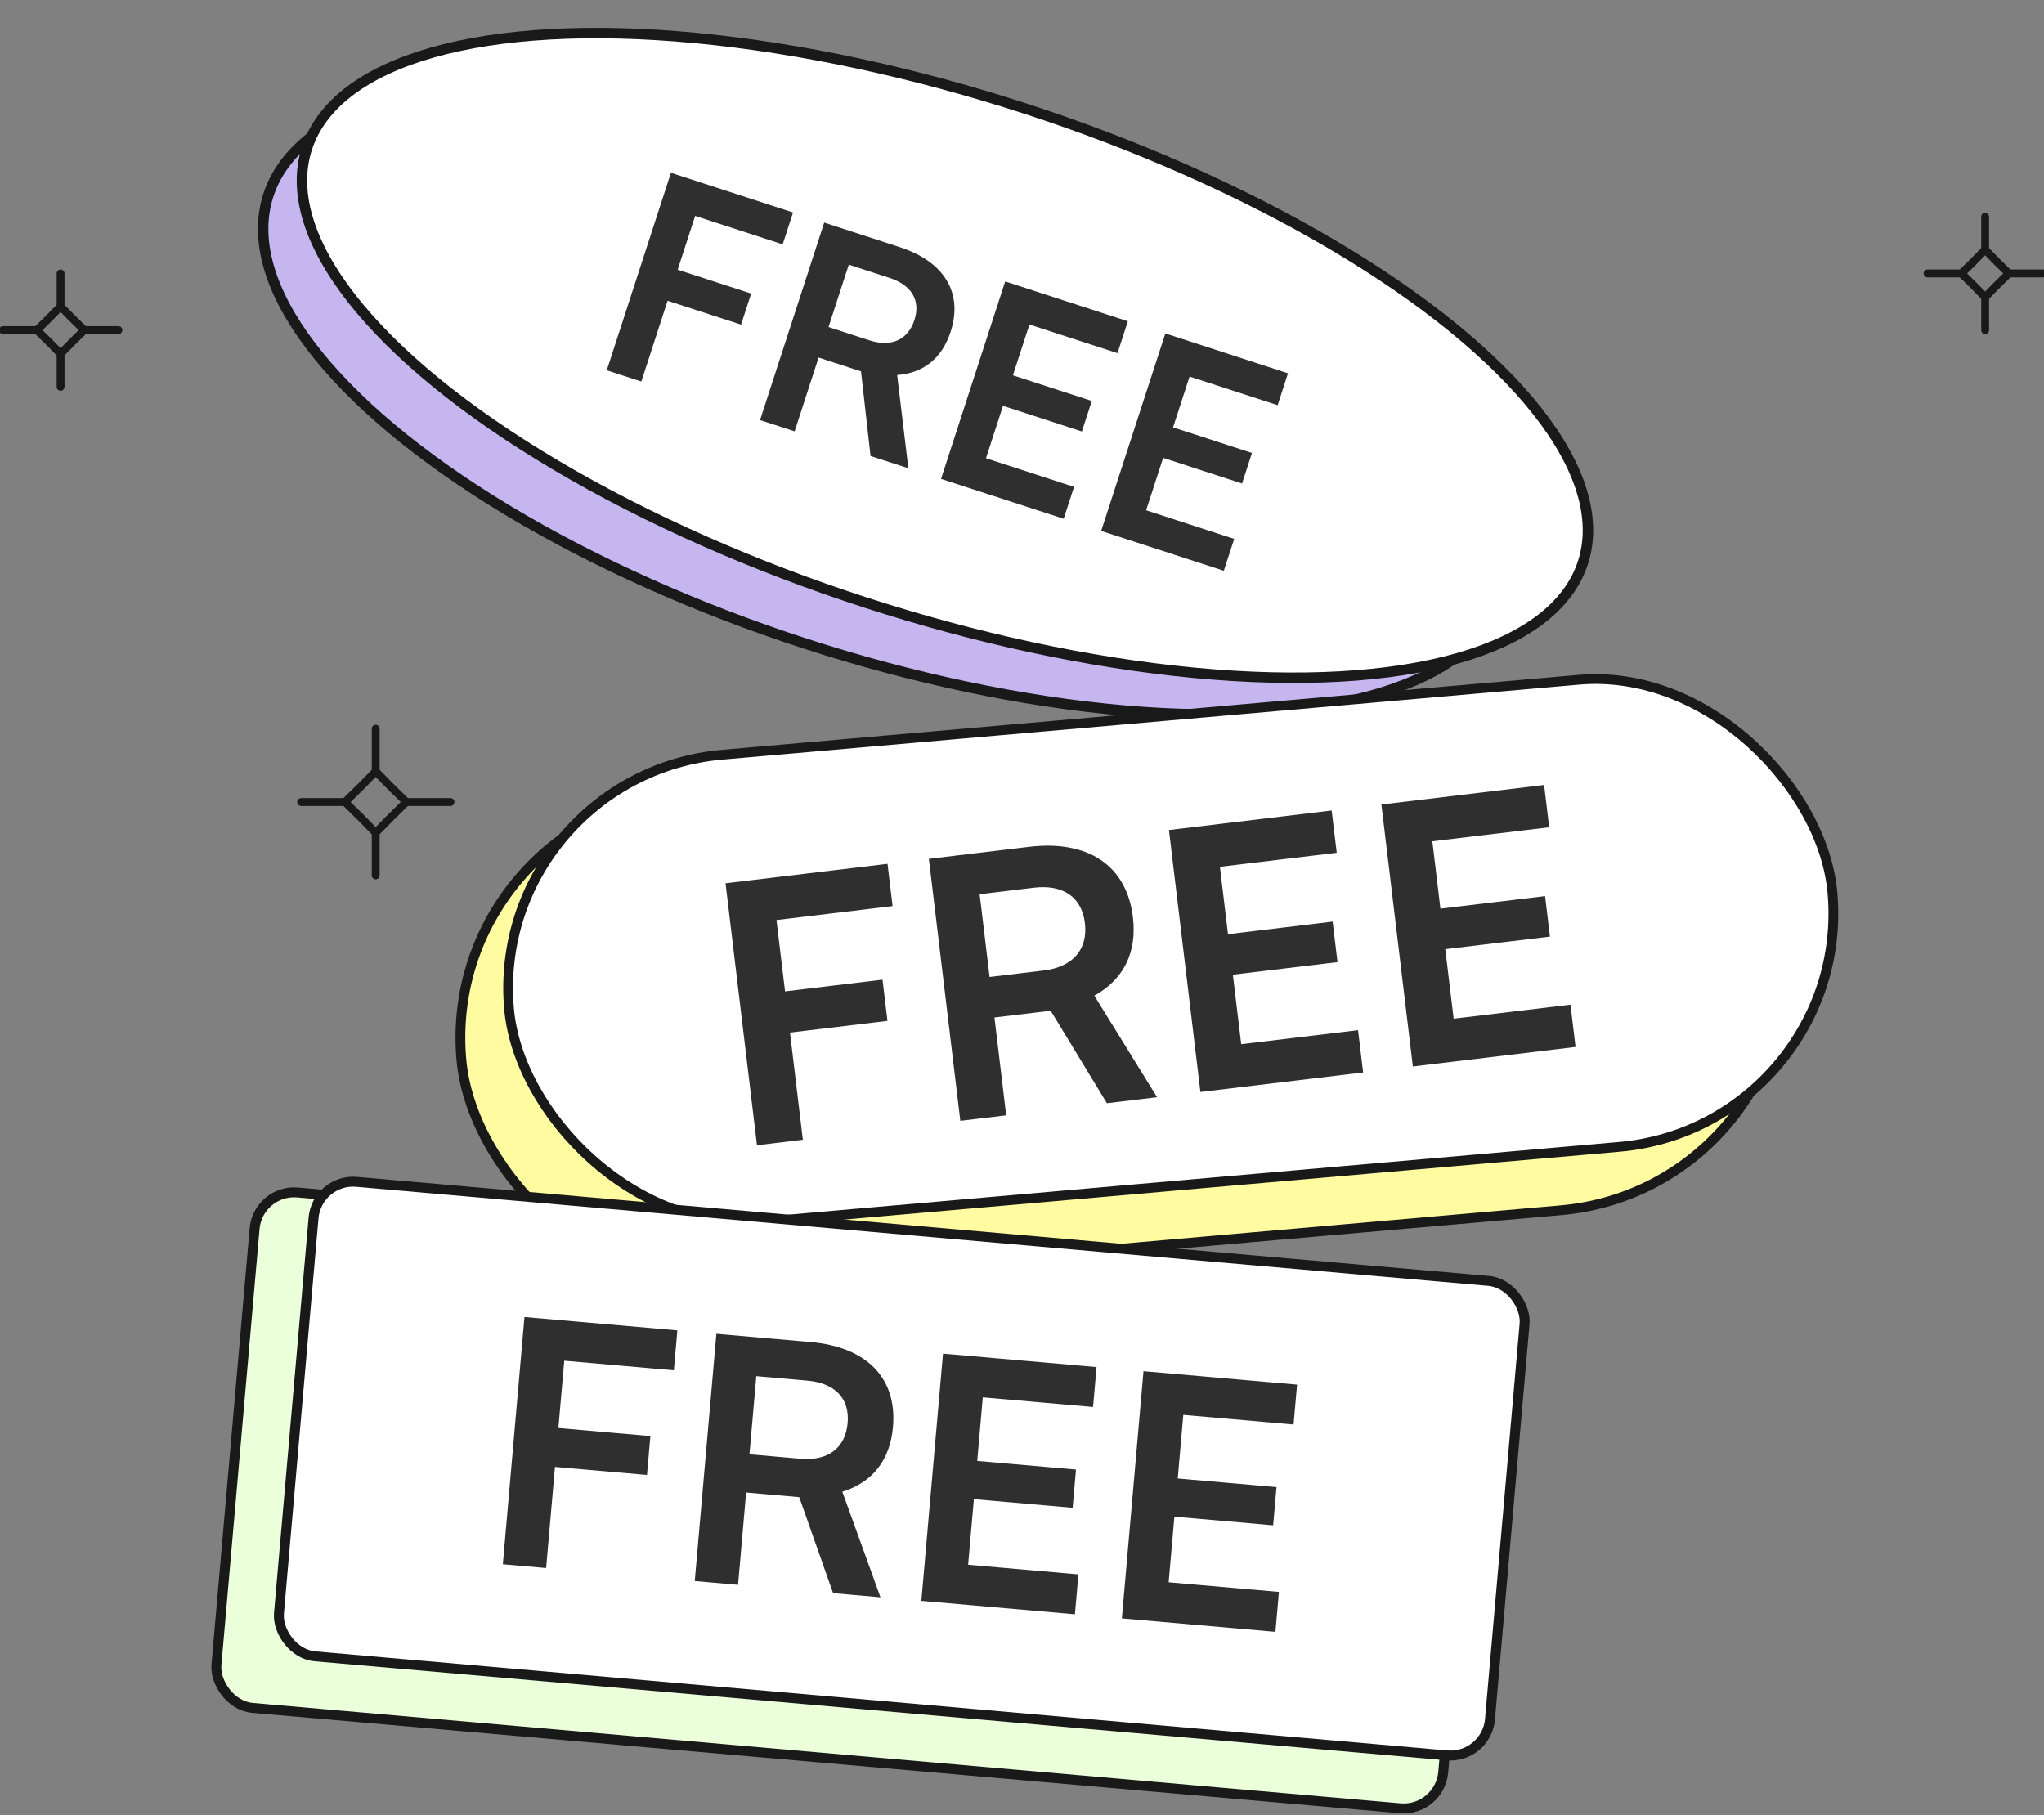 <svg width="322" height="286" viewBox="0 0 322 286" fill="none" xmlns="http://www.w3.org/2000/svg">
<rect x="0" y="0" width="322" height="286" fill="#808080" stroke="none"/>
<g clip-path="url(#clip0_1_577)">
<ellipse cx="139.509" cy="62.323" rx="102.23" ry="41.067" transform="rotate(18 139.509 62.323)" fill="#C5B6F0" stroke="#191919" stroke-width="1.644"/>
<ellipse cx="148.86" cy="55.992" rx="105.673" ry="40.894" transform="rotate(18 148.86 55.992)" fill="white" stroke="#191919" stroke-width="1.644"/>
<path opacity="0.9" d="M116.743 51.14L118.334 46.245L106.757 42.484L109.509 34.014L123.299 38.495L124.93 33.473L105.693 27.222L95.585 58.334L101.032 60.104L105.167 47.378L116.743 51.14ZM125.18 67.95L128.955 56.331L135.637 58.502L137.14 71.836L143.098 73.772L141.331 59.081C145.475 58.781 148.401 56.438 149.756 52.267C151.747 46.139 148.78 41.222 141.715 38.926L129.841 35.068L119.732 66.18L125.18 67.95ZM133.712 41.69L140.139 43.778C143.586 44.898 145.062 47.307 144.053 50.414C143.029 53.564 140.392 54.73 136.945 53.61L130.518 51.522L133.712 41.69ZM167.567 81.722L169.199 76.7L155.324 72.192L158.007 63.935L170.434 67.973L171.997 63.164L159.569 59.126L162.169 51.125L176.044 55.633L177.676 50.611L158.353 44.332L148.244 75.444L167.567 81.722ZM192.795 89.919L194.427 84.897L180.553 80.389L183.235 72.132L195.663 76.171L197.226 71.361L184.798 67.323L187.398 59.322L201.272 63.83L202.904 58.808L183.582 52.53L173.473 83.641L192.795 89.919Z" fill="#191919"/>
<rect x="69.299" y="128.262" width="209.281" height="77.554" rx="38.777" transform="rotate(-5 69.299 128.262)" fill="#FFFBA0" stroke="#191919" stroke-width="1.539"/>
<rect x="76.971" y="122.116" width="209.281" height="73.864" rx="36.932" transform="rotate(-5 76.971 122.116)" fill="white" stroke="#191919" stroke-width="1.539"/>
<path opacity="0.9" d="M139.807 160.831L139.027 154.338L123.671 156.182L122.322 144.947L140.614 142.751L139.814 136.089L114.295 139.153L119.251 180.423L126.477 179.555L124.45 162.675L139.807 160.831ZM158.51 175.709L156.659 160.296L165.523 159.232L174.375 173.804L182.279 172.855L172.397 156.86C177.015 154.301 179.138 150.037 178.473 144.504C177.497 136.374 171.451 132.29 162.079 133.415L146.328 135.307L151.284 176.577L158.51 175.709ZM154.327 140.875L162.852 139.851C167.425 139.302 170.413 141.291 170.908 145.413C171.41 149.591 168.991 152.344 164.418 152.893L155.893 153.916L154.327 140.875ZM214.737 168.957L213.937 162.295L195.532 164.505L194.217 153.553L210.702 151.573L209.936 145.193L193.451 147.173L192.176 136.559L210.581 134.349L209.781 127.687L184.15 130.765L189.106 172.035L214.737 168.957ZM248.203 164.938L247.403 158.276L228.998 160.487L227.683 149.534L244.169 147.554L243.403 141.175L226.917 143.154L225.643 132.54L244.048 130.33L243.248 123.668L217.616 126.746L222.572 168.016L248.203 164.938Z" fill="#191919"/>
<rect x="40.654" y="187.32" width="194.001" height="81.506" rx="6.253" transform="rotate(5 40.654 187.32)" fill="#EBFFDB" stroke="#191919" stroke-width="1.563"/>
<rect x="49.94" y="185.643" width="191.506" height="75.039" rx="6.253" transform="rotate(5 49.94 185.643)" fill="white" stroke="#191919" stroke-width="1.563"/>
<path opacity="0.9" d="M101.922 232.364L102.458 226.236L87.964 224.968L88.892 214.364L106.157 215.875L106.707 209.587L82.622 207.48L79.214 246.432L86.034 247.029L87.428 231.096L101.922 232.364ZM116.268 249.674L117.541 235.127L125.906 235.859L131.241 250.984L138.701 251.636L132.693 235.003C137.439 233.539 140.216 230.023 140.673 224.801C141.345 217.128 136.567 212.2 127.722 211.426L112.855 210.125L109.447 249.077L116.268 249.674ZM119.144 216.796L127.19 217.5C131.507 217.878 133.873 220.286 133.533 224.176C133.188 228.119 130.43 230.187 126.114 229.809L118.067 229.105L119.144 216.796ZM169.337 254.317L169.887 248.029L152.515 246.509L153.42 236.172L168.979 237.533L169.506 231.512L153.947 230.15L154.823 220.133L172.194 221.652L172.744 215.365L148.553 213.248L145.145 252.2L169.337 254.317ZM200.923 257.08L201.473 250.792L184.102 249.273L185.006 238.935L200.566 240.296L201.093 234.275L185.533 232.914L186.41 222.896L203.781 224.416L204.331 218.128L180.139 216.012L176.731 254.964L200.923 257.08Z" fill="#191919"/>
<path d="M59.185 121.524L61.577 123.964L64.017 126.356M59.185 121.524L56.793 123.964L54.352 126.356M59.185 121.524V114.8M64.017 126.356L61.577 128.748L59.185 131.189M64.017 126.356H70.974M59.185 131.189L56.793 128.748L54.352 126.356M59.185 131.189V137.913M54.352 126.356H47.441" stroke="#191919" stroke-width="1.24" stroke-linecap="round" stroke-linejoin="round"/>
<path d="M9.545 48.27L11.394 50.156L13.28 52.004M9.545 48.27L7.697 50.156L5.811 52.004M9.545 48.27V43.074M13.28 52.004L11.394 53.853L9.545 55.739M13.28 52.004H18.656M9.545 55.739L7.697 53.853L5.811 52.004M9.545 55.739V60.935M5.811 52.004H0.471" stroke="#191919" stroke-width="1.24" stroke-linecap="round" stroke-linejoin="round"/>
<path d="M312.729 39.34L314.577 41.226L316.463 43.074M312.729 39.34L310.88 41.226L308.995 43.074M312.729 39.34V34.144M316.463 43.074L314.577 44.923L312.729 46.809M316.463 43.074H321.839M312.729 46.809L310.88 44.923L308.995 43.074M312.729 46.809V52.005M308.995 43.074H303.654" stroke="#191919" stroke-width="1.24" stroke-linecap="round" stroke-linejoin="round"/>
</g>
<defs>
<clipPath id="clip0_1_577">
<rect width="322" height="286" fill="white"/>
</clipPath>
</defs>
</svg>
